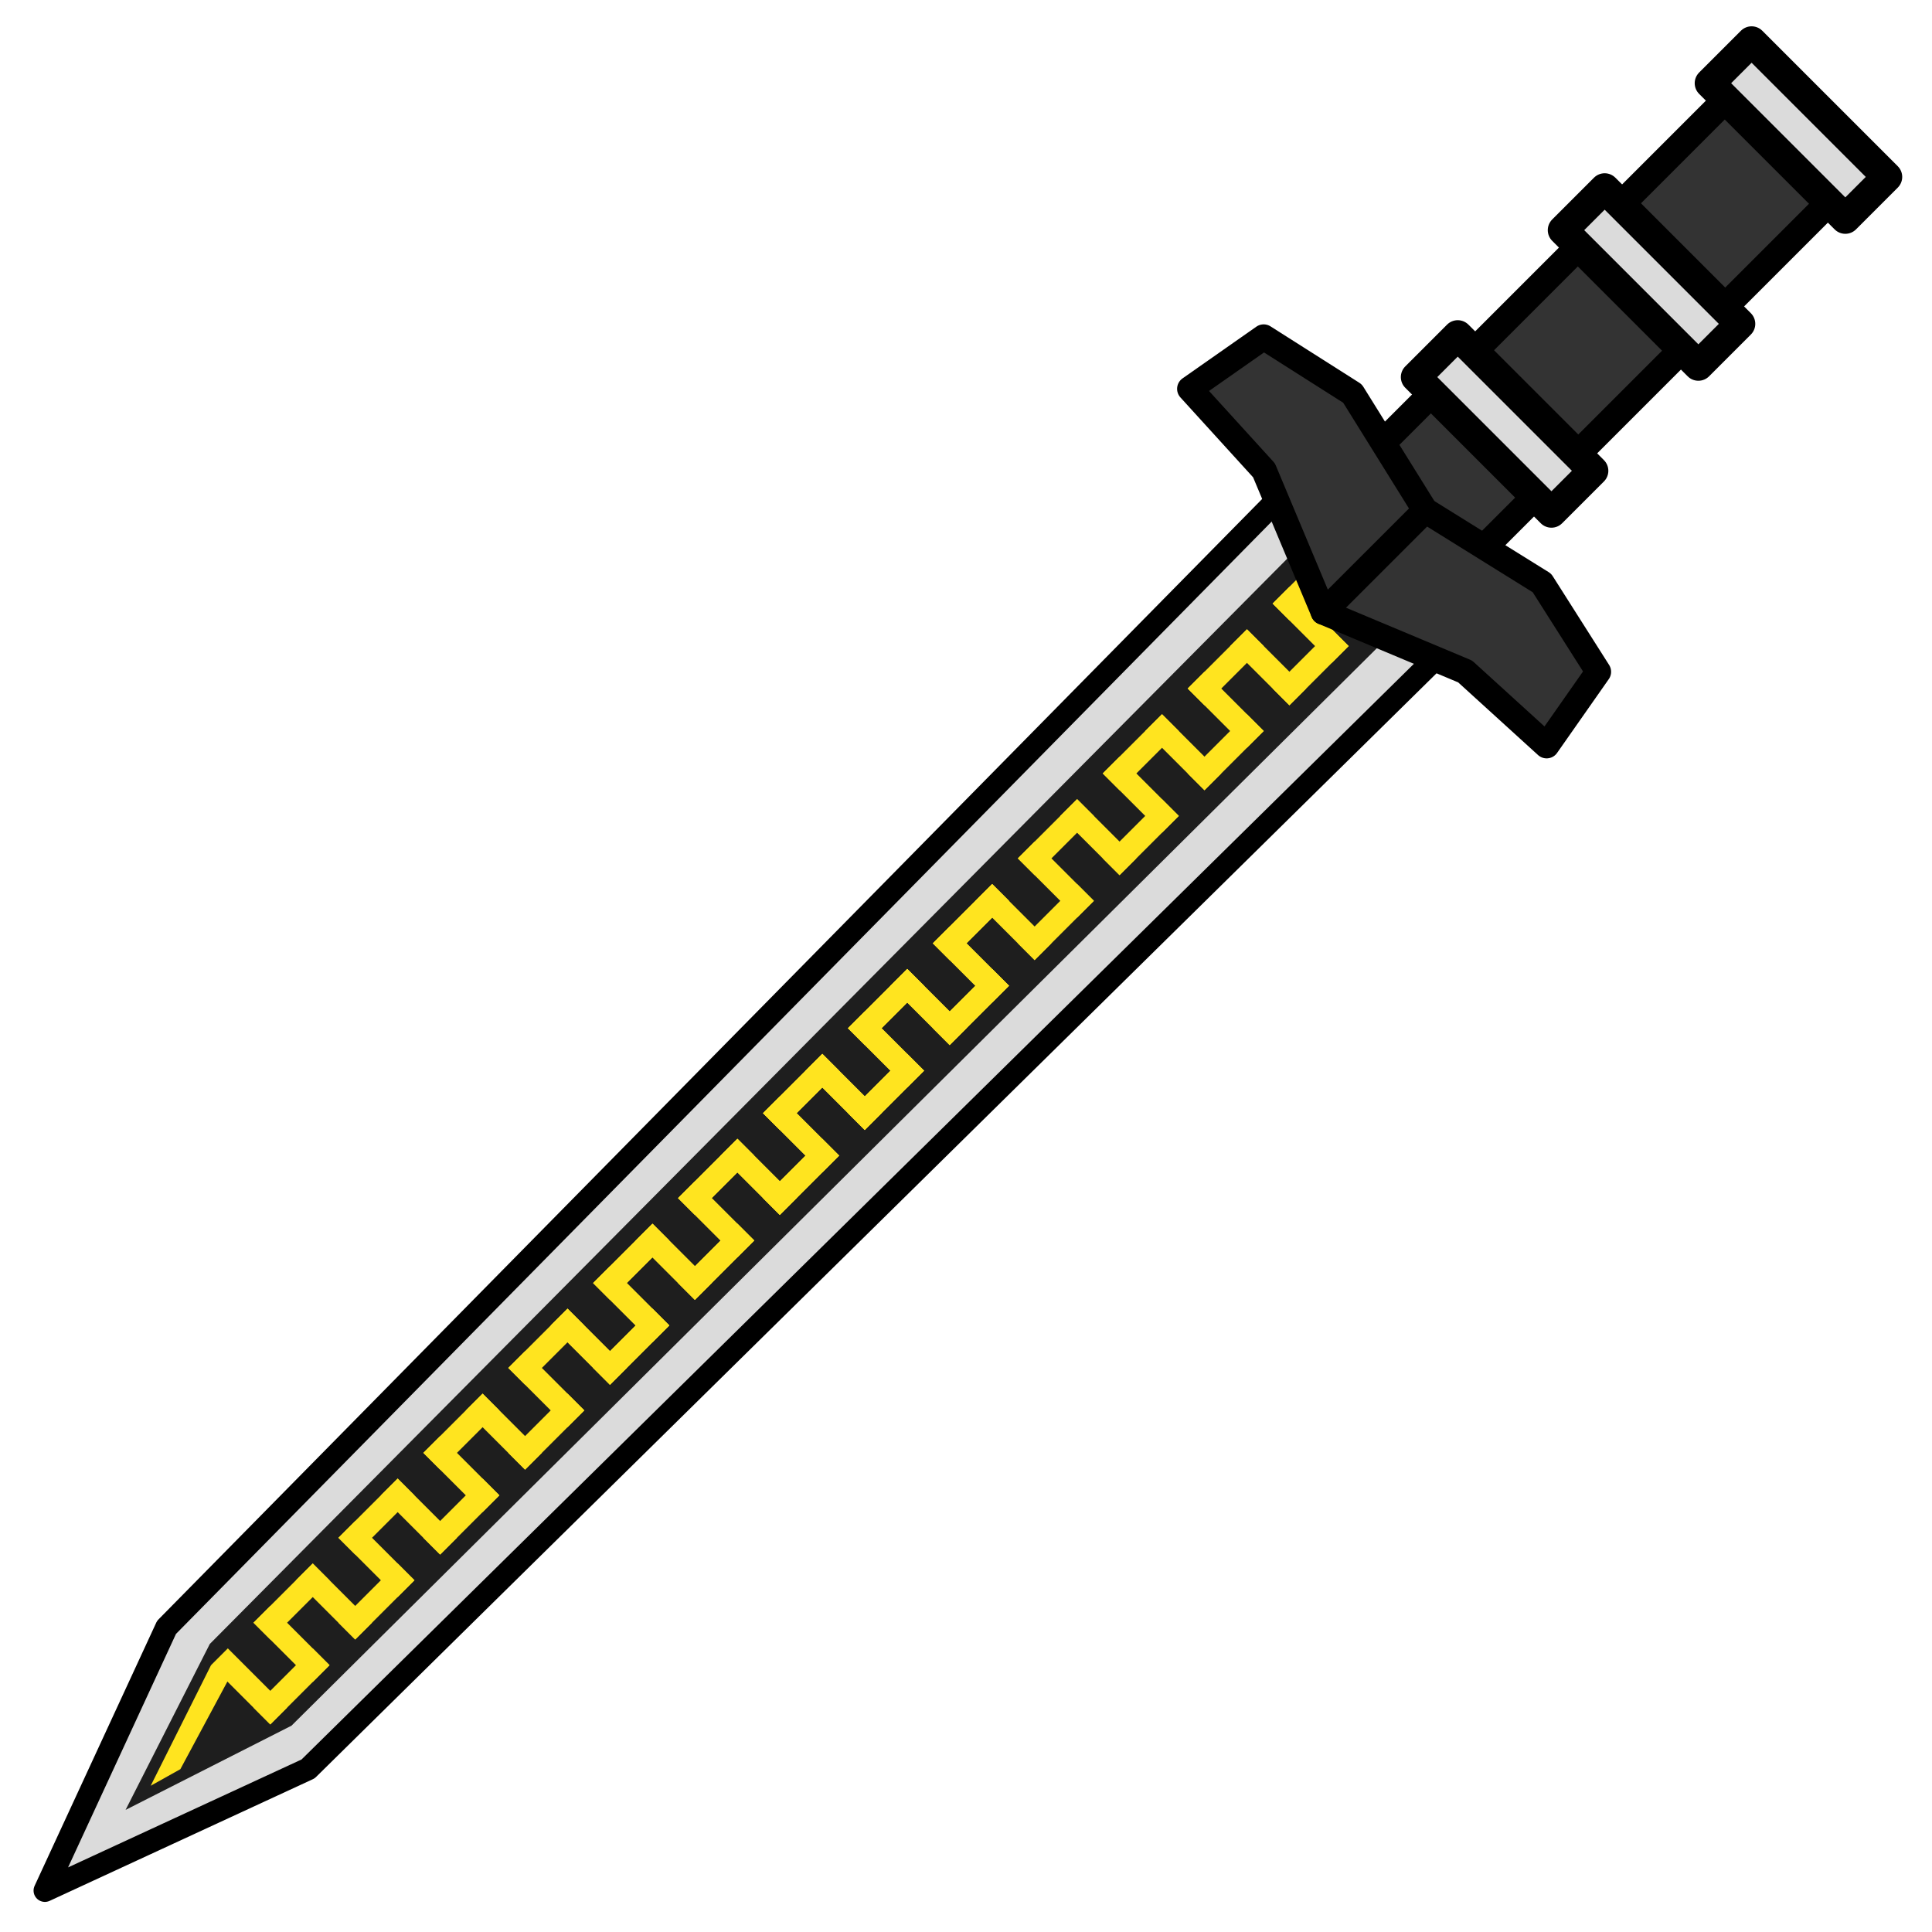 <?xml version="1.0" encoding="UTF-8"?>
<svg id="Layer_1" xmlns="http://www.w3.org/2000/svg" viewBox="0 0 2048 2048">
  <defs>
    <style>
      .cls-1 {
        fill: #ffe41f;
      }

      .cls-2 {
        fill: #1e1e1e;
      }

      .cls-3 {
        stroke-width: 27.04px;
      }

      .cls-3, .cls-4 {
        fill: #333;
      }

      .cls-3, .cls-4, .cls-5, .cls-6 {
        stroke: #000;
        stroke-linecap: round;
        stroke-linejoin: round;
      }

      .cls-4 {
        stroke-width: 28.3px;
      }

      .cls-5 {
        stroke-width: 24px;
      }

      .cls-5, .cls-6 {
        fill: #dbdbdb;
      }

      .cls-6 {
        stroke-width: 32px;
      }
    </style>
  </defs>
  <polygon class="cls-5" points="176.52 1725.11 47.58 2004.1 326.57 1875.15 1552.92 667.19 1427.25 624.43 1384.49 498.76 176.52 1725.11"/>
  <polygon class="cls-2" points="222.39 1742.69 133.11 1918.57 308.99 1829.29 1530.58 616.57 1427.25 624.43 1435.11 521.1 222.39 1742.69"/>
  <g>
    <rect class="cls-1" x="579.69" y="1414.97" width="88.85" height="25.19" transform="translate(55.98 2878.32) rotate(-135)"/>
    <rect class="cls-1" x="624.7" y="1369.96" width="88.85" height="25.19" transform="translate(164.65 2833.31) rotate(-135)"/>
    <rect class="cls-1" x="624.7" y="1414.97" width="88.85" height="25.19" transform="translate(-813.46 891.27) rotate(-45)"/>
    <rect class="cls-1" x="624.7" y="1324.95" width="88.85" height="25.19" transform="translate(-749.8 864.9) rotate(-45)"/>
    <rect class="cls-1" x="669.71" y="1324.95" width="88.85" height="25.19" transform="translate(273.32 2788.3) rotate(-135)"/>
    <rect class="cls-1" x="714.73" y="1279.93" width="88.85" height="25.19" transform="translate(382 2743.28) rotate(-135)"/>
    <rect class="cls-1" x="714.73" y="1324.95" width="88.85" height="25.19" transform="translate(-723.43 928.56) rotate(-45)"/>
    <rect class="cls-1" x="714.73" y="1234.92" width="88.85" height="25.19" transform="translate(-659.78 902.19) rotate(-45)"/>
    <rect class="cls-1" x="759.74" y="1234.92" width="88.85" height="25.19" transform="translate(490.67 2698.27) rotate(-135)"/>
    <rect class="cls-1" x="804.75" y="1189.91" width="88.85" height="25.19" transform="translate(599.34 2653.26) rotate(-135)"/>
    <rect class="cls-1" x="804.75" y="1234.92" width="88.85" height="25.19" transform="translate(-633.41 965.85) rotate(-45)"/>
    <rect class="cls-1" x="804.75" y="1144.9" width="88.85" height="25.19" transform="translate(-569.75 939.48) rotate(-45)"/>
    <rect class="cls-1" x="849.77" y="1144.9" width="88.85" height="25.19" transform="translate(708.01 2608.25) rotate(-135)"/>
    <rect class="cls-1" x="894.78" y="1099.88" width="88.85" height="25.19" transform="translate(816.68 2563.23) rotate(-135)"/>
    <rect class="cls-1" x="894.78" y="1144.9" width="88.85" height="25.19" transform="translate(-543.38 1003.14) rotate(-45)"/>
    <rect class="cls-1" x="894.78" y="1054.87" width="88.85" height="25.19" transform="translate(-479.73 976.77) rotate(-45)"/>
    <rect class="cls-1" x="939.79" y="1054.87" width="88.85" height="25.19" transform="translate(925.35 2518.22) rotate(-135)"/>
    <rect class="cls-1" x="984.8" y="1009.86" width="88.85" height="25.19" transform="translate(1034.02 2473.21) rotate(-135)"/>
    <rect class="cls-1" x="984.8" y="1054.87" width="88.85" height="25.19" transform="translate(-453.36 1040.43) rotate(-45)"/>
    <rect class="cls-1" x="984.8" y="964.84" width="88.85" height="25.19" transform="translate(-389.7 1014.06) rotate(-45)"/>
    <rect class="cls-1" x="1029.82" y="964.84" width="88.85" height="25.19" transform="translate(1142.69 2428.19) rotate(-135)"/>
    <rect class="cls-1" x="1074.83" y="919.83" width="88.85" height="25.19" transform="translate(1251.36 2383.18) rotate(-135)"/>
    <rect class="cls-1" x="1074.83" y="964.84" width="88.85" height="25.19" transform="translate(-363.33 1077.72) rotate(-45)"/>
    <rect class="cls-1" x="1074.83" y="874.82" width="88.85" height="25.19" transform="translate(-299.67 1051.35) rotate(-45)"/>
    <rect class="cls-1" x="1119.84" y="874.82" width="88.85" height="25.19" transform="translate(1360.03 2338.17) rotate(-135)"/>
    <rect class="cls-1" x="1164.85" y="829.81" width="88.85" height="25.19" transform="translate(1468.7 2293.15) rotate(-135)"/>
    <rect class="cls-1" x="1164.85" y="874.82" width="88.85" height="25.19" transform="translate(-273.31 1115.01) rotate(-45)"/>
    <rect class="cls-1" x="1164.85" y="784.79" width="88.85" height="25.19" transform="translate(-209.65 1088.64) rotate(-45)"/>
    <rect class="cls-1" x="1209.87" y="784.79" width="88.85" height="25.19" transform="translate(1577.37 2248.14) rotate(-135)"/>
    <rect class="cls-1" x="1254.88" y="739.78" width="88.85" height="25.19" transform="translate(1686.04 2203.13) rotate(-135)"/>
    <rect class="cls-1" x="1254.88" y="784.79" width="88.85" height="25.19" transform="translate(-183.28 1152.3) rotate(-45)"/>
    <rect class="cls-1" x="1254.88" y="694.77" width="88.85" height="25.19" transform="translate(-119.62 1125.93) rotate(-45)"/>
    <rect class="cls-1" x="1299.89" y="694.77" width="88.85" height="25.19" transform="translate(1794.71 2158.12) rotate(-135)"/>
    <rect class="cls-1" x="1344.91" y="649.75" width="88.85" height="25.19" transform="translate(1903.38 2113.1) rotate(-135)"/>
    <rect class="cls-1" x="1344.91" y="694.77" width="88.85" height="25.19" transform="translate(-93.25 1189.59) rotate(-45)"/>
    <rect class="cls-1" x="1344.91" y="604.74" width="88.85" height="25.19" transform="translate(-29.6 1163.22) rotate(-45)"/>
  </g>
  <g>
    <rect class="cls-1" x="219.59" y="1775.08" width="88.85" height="25.19" transform="translate(-813.38 3238.43) rotate(-135)"/>
    <rect class="cls-1" x="264.6" y="1730.06" width="88.85" height="25.19" transform="translate(-704.71 3193.41) rotate(-135)"/>
    <rect class="cls-1" x="264.6" y="1775.08" width="88.85" height="25.19" transform="translate(-1173.56 742.11) rotate(-45)"/>
    <rect class="cls-1" x="264.6" y="1685.05" width="88.85" height="25.19" transform="translate(-1109.91 715.74) rotate(-45)"/>
    <rect class="cls-1" x="309.61" y="1685.05" width="88.85" height="25.19" transform="translate(-596.04 3148.4) rotate(-135)"/>
    <rect class="cls-1" x="354.62" y="1640.04" width="88.85" height="25.19" transform="translate(-487.37 3103.39) rotate(-135)"/>
    <rect class="cls-1" x="354.62" y="1685.05" width="88.85" height="25.19" transform="translate(-1083.54 779.4) rotate(-45)"/>
    <rect class="cls-1" x="354.62" y="1595.02" width="88.85" height="25.19" transform="translate(-1019.88 753.03) rotate(-45)"/>
    <rect class="cls-1" x="399.64" y="1595.02" width="88.85" height="25.19" transform="translate(-378.7 3058.37) rotate(-135)"/>
    <rect class="cls-1" x="444.65" y="1550.01" width="88.85" height="25.19" transform="translate(-270.03 3013.36) rotate(-135)"/>
    <rect class="cls-1" x="444.65" y="1595.02" width="88.85" height="25.19" transform="translate(-993.51 816.69) rotate(-45)"/>
    <rect class="cls-1" x="444.65" y="1505" width="88.85" height="25.19" transform="translate(-929.85 790.32) rotate(-45)"/>
    <rect class="cls-1" x="489.66" y="1505" width="88.85" height="25.19" transform="translate(-161.36 2968.35) rotate(-135)"/>
    <rect class="cls-1" x="534.68" y="1459.99" width="88.85" height="25.19" transform="translate(-52.69 2923.34) rotate(-135)"/>
    <rect class="cls-1" x="534.68" y="1505" width="88.85" height="25.19" transform="translate(-903.49 853.98) rotate(-45)"/>
    <rect class="cls-1" x="534.68" y="1414.97" width="88.85" height="25.19" transform="translate(-839.83 827.61) rotate(-45)"/>
    <rect class="cls-1" x="579.69" y="1414.97" width="88.85" height="25.19" transform="translate(55.98 2878.32) rotate(-135)"/>
    <rect class="cls-1" x="624.7" y="1369.96" width="88.85" height="25.19" transform="translate(164.65 2833.31) rotate(-135)"/>
    <rect class="cls-1" x="624.7" y="1414.97" width="88.85" height="25.19" transform="translate(-813.46 891.27) rotate(-45)"/>
    <rect class="cls-1" x="624.7" y="1324.95" width="88.85" height="25.19" transform="translate(-749.8 864.9) rotate(-45)"/>
    <rect class="cls-1" x="669.71" y="1324.95" width="88.85" height="25.19" transform="translate(273.32 2788.3) rotate(-135)"/>
    <rect class="cls-1" x="714.73" y="1279.93" width="88.85" height="25.19" transform="translate(382 2743.28) rotate(-135)"/>
    <rect class="cls-1" x="714.73" y="1324.95" width="88.85" height="25.19" transform="translate(-723.43 928.56) rotate(-45)"/>
    <rect class="cls-1" x="714.73" y="1234.92" width="88.85" height="25.19" transform="translate(-659.78 902.19) rotate(-45)"/>
    <rect class="cls-1" x="759.74" y="1234.92" width="88.85" height="25.19" transform="translate(490.67 2698.27) rotate(-135)"/>
    <rect class="cls-1" x="804.75" y="1189.91" width="88.85" height="25.19" transform="translate(599.34 2653.26) rotate(-135)"/>
    <rect class="cls-1" x="804.75" y="1234.92" width="88.85" height="25.19" transform="translate(-633.41 965.85) rotate(-45)"/>
    <rect class="cls-1" x="804.75" y="1144.9" width="88.85" height="25.19" transform="translate(-569.75 939.48) rotate(-45)"/>
    <rect class="cls-1" x="849.77" y="1144.9" width="88.85" height="25.19" transform="translate(708.01 2608.25) rotate(-135)"/>
    <rect class="cls-1" x="894.78" y="1099.88" width="88.85" height="25.19" transform="translate(816.68 2563.23) rotate(-135)"/>
    <rect class="cls-1" x="894.78" y="1144.9" width="88.85" height="25.19" transform="translate(-543.38 1003.14) rotate(-45)"/>
    <rect class="cls-1" x="894.78" y="1054.87" width="88.85" height="25.19" transform="translate(-479.73 976.77) rotate(-45)"/>
    <rect class="cls-1" x="939.79" y="1054.87" width="88.85" height="25.19" transform="translate(925.35 2518.22) rotate(-135)"/>
    <rect class="cls-1" x="984.8" y="1009.86" width="88.85" height="25.19" transform="translate(1034.02 2473.21) rotate(-135)"/>
    <rect class="cls-1" x="984.8" y="1054.87" width="88.85" height="25.19" transform="translate(-453.36 1040.43) rotate(-45)"/>
    <rect class="cls-1" x="984.8" y="964.84" width="88.85" height="25.19" transform="translate(-389.7 1014.06) rotate(-45)"/>
  </g>
  <rect class="cls-4" x="1623.16" y="52.94" width="154.58" height="581.88" transform="translate(2659.69 1789.43) rotate(-135)"/>
  <polygon class="cls-3" points="1402.87 648.8 1553.08 711.77 1639.49 790.39 1694.32 712.13 1634.52 617.97 1510.71 540.97 1402.87 648.8"/>
  <polygon class="cls-3" points="1402.87 648.8 1339.91 498.6 1261.29 412.19 1339.54 357.36 1433.7 417.16 1510.71 540.97 1402.87 648.8"/>
  <rect class="cls-6" x="1804.87" y="106.55" width="203.15" height="62.67" transform="translate(3157 1583.43) rotate(-135)"/>
  <rect class="cls-6" x="1649.11" y="262.3" width="203.15" height="62.67" transform="translate(2780.97 1739.19) rotate(-135)"/>
  <rect class="cls-6" x="1493.35" y="418.06" width="203.15" height="62.67" transform="translate(2404.94 1894.95) rotate(-135)"/>
  <polygon class="cls-1" points="159.74 1892.98 191.2 1875.39 244.57 1775.95 223.69 1765.16 159.74 1892.98"/>
</svg>